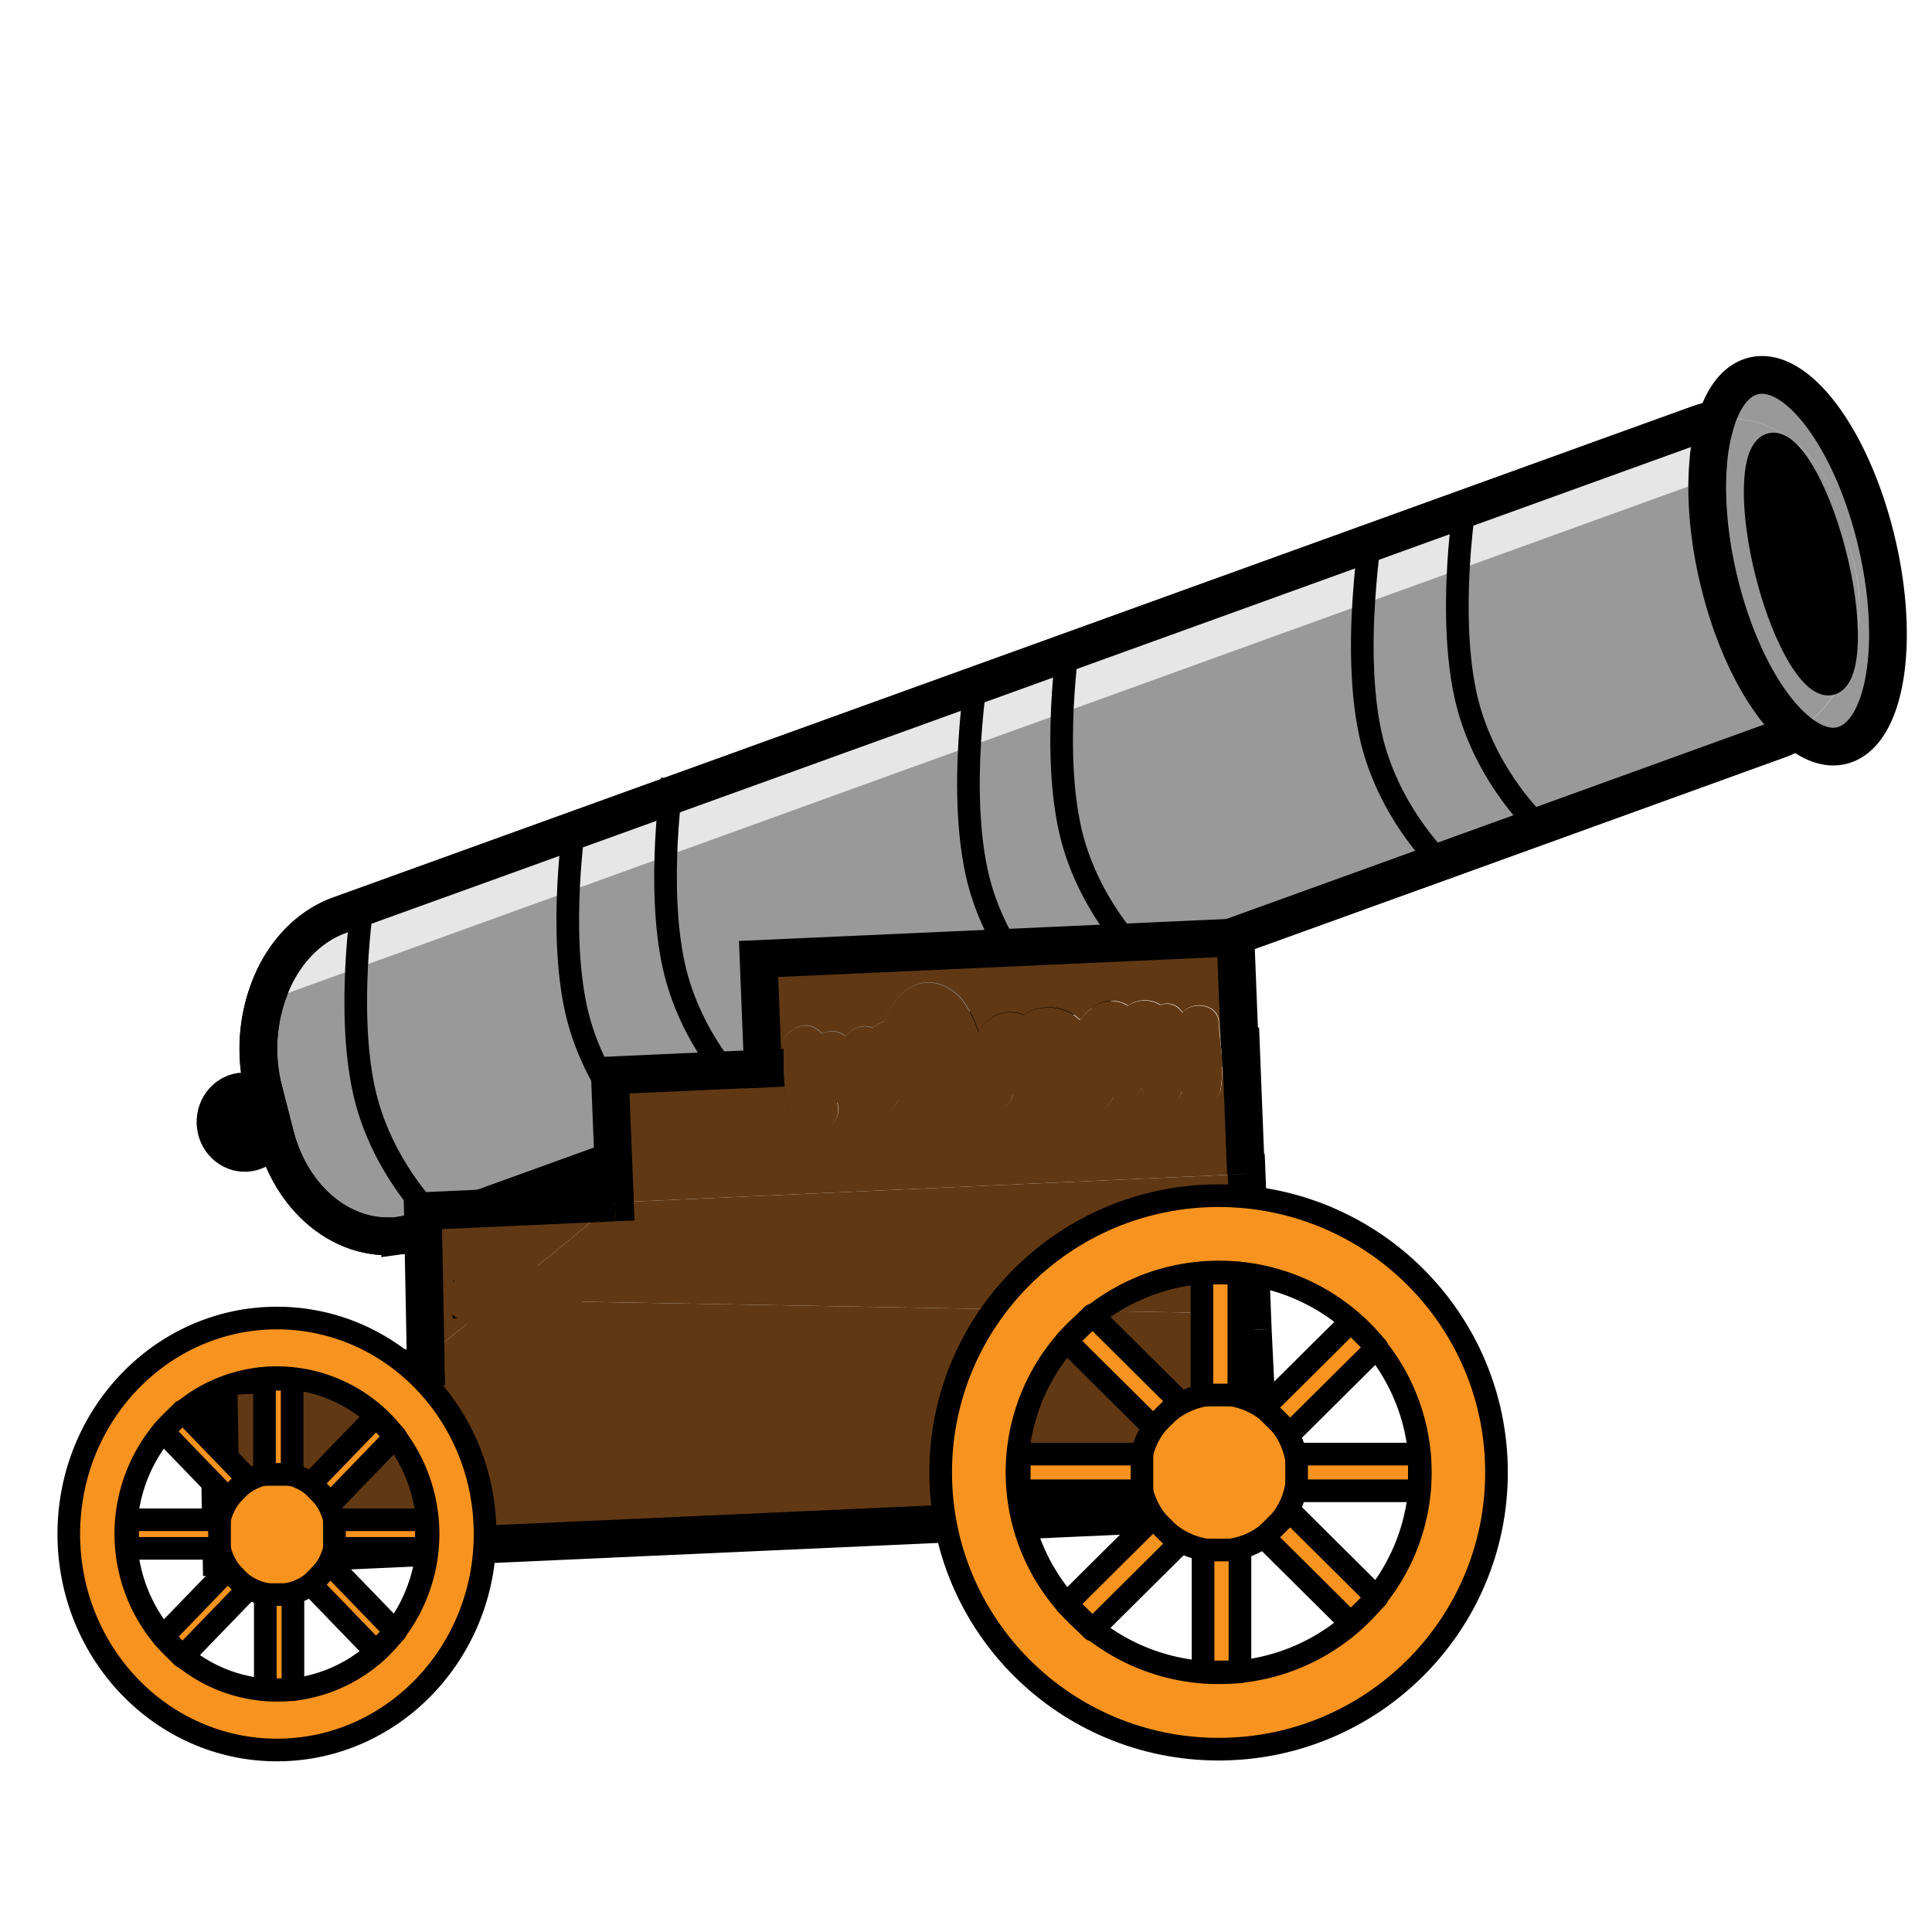 <svg id="Layer_1" data-name="Layer 1" xmlns="http://www.w3.org/2000/svg" viewBox="0 0 512 512"><defs><style>.cls-1,.cls-10,.cls-4,.cls-6,.cls-9{stroke:#000;}.cls-1,.cls-4,.cls-5,.cls-6{stroke-miterlimit:10;}.cls-1,.cls-10,.cls-6,.cls-9{stroke-width:6px;}.cls-2{fill:#999;}.cls-3{fill:#666;}.cls-10,.cls-4,.cls-5,.cls-6{fill:none;}.cls-4,.cls-5{stroke-width:10px;}.cls-5{stroke:#e6e6e6;}.cls-7{fill:#603813;}.cls-8,.cls-9{fill:#f7931e;}.cls-10,.cls-9{stroke-linecap:round;stroke-linejoin:round;}</style></defs><title>long_barrel_cannon</title><ellipse class="cls-1" cx="64.8" cy="297.38" rx="9.71" ry="10.15" transform="translate(-12.48 3) rotate(-2.42)"/><path class="cls-2" d="M496.71,141.08c7,26.88,3.63,52-7.58,56.19-4,1.49-8.51.07-12.94-3.61,13-7.9,19.74-26.42,15.22-44.16l-3-11.7c-4.29-16.78-17.27-27.49-31-26.85a25.1,25.1,0,0,0-2.57.25c1.89-5.78,4.86-9.81,8.79-11.26C474.9,95.78,489.69,114.21,496.71,141.08Z"/><path class="cls-3" d="M491.41,149.5c4.52,17.74-2.19,36.26-15.22,44.16t0,0c13-7.91,19.7-26.41,15.18-44.12l-3-11.71c-4.28-16.75-17.22-27.44-30.89-26.85,13.69-.64,26.67,10.07,31,26.85Z"/><path class="cls-2" d="M491.34,149.51c4.52,17.71-2.18,36.21-15.18,44.12-7.89-6.56-15.57-20.3-20.07-37.51-3.15-12.05-4.2-23.76-3.4-33.38a50.26,50.26,0,0,1,2.2-11.53h0a25.1,25.1,0,0,1,2.57-.25c13.67-.59,26.61,10.1,30.89,26.85Zm-5.86,31.62c4.91-1.81,5.22-17.45.67-34.93S473.94,116,469,117.83s-5.22,17.44-.67,34.92S480.56,182.94,485.48,181.13Z"/><path d="M486.15,146.2c4.55,17.48,4.24,33.12-.67,34.93s-12.59-10.9-17.13-28.38-4.24-33.11.67-34.92S481.61,128.72,486.15,146.2Z"/><path class="cls-3" d="M476.16,193.63s0,0,0,0a26.64,26.64,0,0,1-4.9,2.36L111.36,326.1a25.35,25.35,0,0,1-5.42,1.32,26.13,26.13,0,0,0,5.35-1.32l166-60,104-37.57,25.63-9.27L471.22,196A27.12,27.12,0,0,0,476.16,193.63Z"/><path class="cls-2" d="M476.16,193.63a27.12,27.12,0,0,1-4.94,2.39l-64.37,23.26-.78-2.15s-13.35-13-17.71-32.86c-2.86-13-2.37-28.6-1.56-38.74l63.51-23,2.38.18c-.8,9.62.25,21.33,3.4,33.38C460.59,173.33,468.27,187.07,476.16,193.63Z"/><path class="cls-2" d="M454.89,111.21a50.26,50.26,0,0,0-2.2,11.53l-2.38-.18-63.51,23c.52-6.43,1.17-10.67,1.17-10.67l62-22.4A25.39,25.39,0,0,1,454.89,111.21Z"/><path class="cls-2" d="M406.07,217.13l.78,2.15-25.63,9.27-.35-1s-13.35-13-17.71-32.85c-3-13.61-2.32-30.06-1.44-40.12l25.08-9.08c-.81,10.14-1.3,25.73,1.56,38.74C392.72,204.1,406.07,217.13,406.07,217.13Z"/><path class="cls-3" d="M362.34,144.12,388,134.86s-.65,4.24-1.17,10.67l-25.08,9.08c.49-5.66,1-9.3,1-9.3Z"/><path class="cls-2" d="M281.79,183.52l79.93-28.91c-.88,10.06-1.56,26.51,1.44,40.12,4.36,19.82,17.71,32.85,17.71,32.85l.35,1-104,37.57-.72-2s-13.34-13-17.7-32.85c-2.88-13.07-2.37-28.75-1.55-38.88Z"/><path class="cls-3" d="M362.34,144.12l.43,1.19s-.56,3.64-1,9.3l-79.93,28.91c.3-4.56.71-8.3,1-10.64Z"/><path class="cls-3" d="M258.39,181.69l24.39-8.81c-.28,2.34-.69,6.08-1,10.64l-24.5,8.86c.51-6.36,1.15-10.54,1.15-10.54Z"/><path class="cls-2" d="M276.54,264.11l.72,2-166,60a26.13,26.13,0,0,1-5.35,1.32c-.72.09-1.44.16-2.16.19-13.67.59-26.61-10.1-30.88-26.85l-3-11.71a44.38,44.38,0,0,1,2.72-29.87l184.66-66.8c-.82,10.13-1.33,25.81,1.55,38.88C263.2,251.08,276.54,264.11,276.54,264.11Z"/><path class="cls-2" d="M258.39,181.69l.05.15s-.64,4.18-1.15,10.54L72.63,259.18c3.71-7.77,9.75-13.87,17.39-16.64Z"/><path class="cls-4" d="M105.94,327.42a25.35,25.35,0,0,0,5.42-1.32L471.29,196a26.64,26.64,0,0,0,4.9-2.36"/><path class="cls-4" d="M454.89,111.21a25.39,25.39,0,0,0-4.94,1.25l-62,22.4-25.63,9.26-79.56,28.76-24.39,8.81L90,242.54c-7.64,2.77-13.68,8.87-17.39,16.64a44.38,44.38,0,0,0-2.72,29.87l3,11.71c4.27,16.75,17.21,27.44,30.88,26.85"/><polyline class="cls-5" points="450.31 122.56 386.8 145.53 361.72 154.61 281.79 183.52 257.29 192.38 72.63 259.18 72.54 259.22 72.53 259.22"/><path class="cls-4" d="M457.46,111a25.1,25.1,0,0,0-2.57.25,25.37,25.37,0,0,0-5,1.26l-167.1,60.39L90,242.54c-7.66,2.77-13.7,8.89-17.41,16.68a44.39,44.39,0,0,0-2.7,29.83l3,11.71c4.29,16.78,17.27,27.49,31,26.85.72,0,1.44-.1,2.16-.19a26.13,26.13,0,0,0,5.35-1.32l166-60,104-37.57,25.63-9.27L471.22,196a27.12,27.12,0,0,0,4.94-2.39"/><path class="cls-4" d="M454.89,111.2c1.89-5.78,4.86-9.81,8.79-11.26,11.22-4.16,26,14.27,33,41.14s3.63,52-7.58,56.19c-4,1.49-8.51.07-12.94-3.61t0,0c-7.89-6.56-15.57-20.3-20.07-37.51-3.15-12.05-4.2-23.76-3.4-33.38a50.26,50.26,0,0,1,2.2-11.53Z"/><path class="cls-6" d="M486.15,146.2c4.55,17.48,4.24,33.12-.67,34.93s-12.59-10.9-17.13-28.38-4.24-33.11.67-34.92S481.61,128.72,486.15,146.2Z"/><path class="cls-6" d="M362.77,145.31s-.56,3.64-1,9.3c-.88,10.06-1.56,26.51,1.44,40.12,4.36,19.82,17.71,32.85,17.71,32.85"/><path class="cls-6" d="M388,134.86s-.65,4.24-1.17,10.67c-.81,10.14-1.3,25.73,1.56,38.74,4.36,19.83,17.71,32.86,17.71,32.86"/><path class="cls-6" d="M283.14,170.2s-.15,1-.36,2.65c0,0,0,0,0,0-.28,2.34-.69,6.08-1,10.64-.68,10.08-.88,24.17,1.75,36.1,4.36,19.82,17.7,32.85,17.7,32.85"/><path class="cls-6" d="M258.44,181.84s-.64,4.18-1.15,10.54c-.82,10.13-1.33,25.81,1.55,38.88,4.36,19.82,17.7,32.85,17.7,32.85"/><path class="cls-6" d="M96.06,239.6s-4.28,28.15.4,49.41c4.36,19.82,17.7,32.85,17.7,32.85"/><path class="cls-6" d="M152.25,218s-4.28,28.15.4,49.41c4.36,19.82,17.7,32.85,17.7,32.85"/><path class="cls-6" d="M178.16,206.5s-4.28,28.15.4,49.41c4.36,19.82,17.7,32.85,17.7,32.85"/><polygon class="cls-7" points="112.84 362.31 112.8 359.77 131.34 344.57 331.81 348.15 332 352.44 334.29 400.02 58.71 412.44 57.86 364.79 109.51 362.46 112.84 362.31"/><polygon class="cls-8" points="331.83 348.15 332 352.44 331.81 348.15 331.83 348.15"/><polygon class="cls-8" points="331.83 348.15 331.81 348.15 330.2 311.12 330.37 311.11 331.83 348.15"/><polygon class="cls-7" points="330.2 311.12 331.81 348.15 131.34 344.57 162.96 318.66 167.92 318.43 330.2 311.12"/><path class="cls-7" d="M328.87,277.46l1.33,33.66-162.28,7.31-5,.23L161.63,285l40.55-1.82v0l5.49-.25a77.43,77.43,0,0,0,1.66,13.7c.79,3.48,4.48,3.93,7.18,2.52a7,7,0,0,0,2.81-.68c3-1.4,3.13-4,2.58-6.54,1.46,2.16,4.49,2.62,6.78,1.68.15.17.3.35.46.52,2.37,2.39,6.6,1.09,8.19-1.35a10.16,10.16,0,0,0,.8-1.46,9.22,9.22,0,0,0,2,.4c2.55,2.74,6.69,2.5,9.82,0,4,.71,8,2.1,12,2.44,3.08.26,6.21-1.28,6.44-4.29l.34.63c1,1.73,4,2.68,6,1.93.43-.17.84-.36,1.22-.55a8.6,8.6,0,0,0,6.76.48,8.18,8.18,0,0,0,2.1,2.4c1.64,1.23,4.53,1.82,6.39.46a13,13,0,0,0,3.95-4.61c2.6,1.11,6.46.3,7.68-2.5.08.47.14.95.24,1.42.93,4.6,9.4,4.07,10.12-.46a.38.38,0,0,1,0-.11c.26.42.51.82.8,1.22,2.32,3.2,8.8,2.66,9.54-1.57a40.78,40.78,0,0,0,.11-10.91l4.89-.22v-.06Z"/><path class="cls-7" d="M328.56,277.47v.06l-4.89.22v-.06Z"/><path class="cls-7" d="M202.18,283.17l-1.15-29,126.39-5.7,1.15,29-4.89.23c-.22-2.29-.48-4.6-.63-6.91-.29-4.91-7.06-5.59-9.57-2.52-.29-.33-.59-.65-.91-1a4.67,4.67,0,0,0-5-1,7.8,7.8,0,0,0-8.62.22,8,8,0,0,0-9,.18,14.8,14.8,0,0,0-3.65,3.63,11.85,11.85,0,0,0-9.76-3.29,10.43,10.43,0,0,0-5.15,1.87,9.39,9.39,0,0,0-12,4.66,27.6,27.6,0,0,0-4.29-8.53c-3.23-4-8.74-6.3-13.84-3.33-3.4,2-5.6,5.4-6.95,9a9.9,9.9,0,0,0-3,1.63,5.8,5.8,0,0,0-5,.39,12.46,12.46,0,0,0-2.16,1.9,2.15,2.15,0,0,0-.22-.19,5.6,5.6,0,0,0-6.06-.52c-.3-.3-.6-.61-.91-.89a5.32,5.32,0,0,0-6.9,0,4.48,4.48,0,0,0-2.53,4.07c.06,2,.14,3.9.23,5.83l-5.49.25Z"/><path class="cls-7" d="M207.66,283c-.1-1.93-.17-3.87-.23-5.83a4.48,4.48,0,0,1,2.53-4.07,5.32,5.32,0,0,1,6.9,0c.31.28.61.58.91.89a5.6,5.6,0,0,1,6.06.52,2.15,2.15,0,0,1,.22.19,12.46,12.46,0,0,1,2.16-1.9,5.8,5.8,0,0,1,5-.39,9.9,9.9,0,0,1,3-1.63c1.35-3.62,3.54-7,6.95-9,5.1-3,10.61-.68,13.84,3.33a27.6,27.6,0,0,1,4.29,8.53,9.39,9.39,0,0,1,12-4.66,10.43,10.43,0,0,1,5.15-1.87,11.85,11.85,0,0,1,9.76,3.29,14.8,14.8,0,0,1,3.65-3.63,8,8,0,0,1,9-.18,7.8,7.8,0,0,1,8.62-.22,4.67,4.67,0,0,1,5,1c.32.32.62.64.91,1,2.51-3.08,9.28-2.39,9.57,2.52.14,2.32.41,4.62.63,6.91v.06a40.78,40.78,0,0,1-.11,10.91c-.74,4.23-7.22,4.77-9.54,1.57-.29-.39-.54-.8-.8-1.22a.38.38,0,0,0,0,.11c-.72,4.53-9.2,5.05-10.12.46-.1-.47-.16-.95-.24-1.42-1.22,2.8-5.09,3.61-7.68,2.5a13,13,0,0,1-3.95,4.61c-1.86,1.36-4.75.77-6.39-.46a8.18,8.18,0,0,1-2.1-2.4,8.6,8.6,0,0,1-6.76-.48c-.38.19-.78.38-1.22.55-2,.75-5-.2-6-1.93l-.34-.63c-.24,3-3.36,4.54-6.44,4.29-4-.34-8-1.73-12-2.44-3.13,2.49-7.27,2.73-9.82,0a9.22,9.22,0,0,1-2-.4,10.16,10.16,0,0,1-.8,1.46c-1.59,2.44-5.82,3.73-8.19,1.35-.17-.17-.31-.35-.46-.52-2.29.94-5.32.49-6.78-1.68.55,2.52.41,5.14-2.58,6.54a7,7,0,0,1-2.81.68c-2.7,1.4-6.39,1-7.18-2.52A77.43,77.43,0,0,1,207.66,283Z"/><polygon class="cls-7" points="131.34 344.57 112.8 359.77 112.06 320.95 162.96 318.66 131.34 344.57"/><polyline class="cls-4" points="112.84 362.31 112.8 359.77 112.06 320.95 162.96 318.66"/><polyline class="cls-4" points="330.2 311.12 330.37 311.11 331.83 348.15 332 352.44"/><polyline class="cls-4" points="332 352.44 334.29 400.02 58.71 412.44 57.86 364.79 109.51 362.46 112.84 362.31 117.78 362.09"/><line class="cls-4" x1="120.04" y1="344.37" x2="131.34" y2="344.57"/><polyline class="cls-4" points="162.96 318.66 161.63 285 202.18 283.17"/><line class="cls-4" x1="167.92" y1="318.43" x2="162.96" y2="318.66"/><polyline class="cls-4" points="207.67 282.97 207.66 282.97 202.18 283.22 202.18 283.17 201.03 254.14 327.41 248.44 328.56 277.47 328.56 277.53 323.68 277.75"/><polyline class="cls-4" points="328.56 277.47 328.87 277.46 330.2 311.12"/><ellipse class="cls-9" cx="322.94" cy="390.21" rx="20.94" ry="20.8"/><path class="cls-8" d="M322.94,316.87a73.34,73.34,0,1,1-73.64,73.34A73.5,73.5,0,0,1,322.94,316.87Zm53.46,73.34a52.61,52.61,0,0,0-11.61-33l.11-.11-1.15-1.14a53.47,53.47,0,0,0-35.44-18.54q-2.65-.26-5.37-.26a53.43,53.43,0,0,0-33.27,11.53l-.16-.16-1.81,1.8a53.82,53.82,0,0,0-5,4.92l-.16.15h0a52.84,52.84,0,0,0,0,69.69h0l.21.21a54.17,54.17,0,0,0,4.89,4.85l1.83,1.81.16-.16a53.43,53.43,0,0,0,33.27,11.53q2.55,0,5-.23h.62V443a53.45,53.45,0,0,0,35.12-18.47l1.18-1.17-.11-.11A52.68,52.68,0,0,0,376.4,390.21Z"/><rect class="cls-8" x="343.61" y="385.35" width="32.53" height="9.72"/><path class="cls-8" d="M364.79,357.17l-22.88,22.72L335,373l23-22.84,5.77,5.73C364.11,356.33,364.45,356.74,364.79,357.17Z"/><path class="cls-8" d="M341.91,400.54l22.88,22.73c-.35.43-.7.86-1.06,1.28l-5.74,5.7L335,407.4Z"/><path class="cls-8" d="M328.6,410.77V443l-.62.06h-9.16V410.77Z"/><rect class="cls-8" x="318.52" y="337.38" width="9.79" height="32.31"/><path class="cls-8" d="M312.5,409.1l-22.84,22.68c-.68-.54-1.34-1.09-2-1.65l-4.89-4.85-.19-.22,23-22.83Z"/><path class="cls-8" d="M312.5,371.33l-6.92,6.86-23-22.83.15-.16,5-4.92c.64-.56,1.3-1.11,2-1.64Z"/><rect class="cls-8" x="270.11" y="385.35" width="32.52" height="9.72"/><ellipse class="cls-10" cx="322.94" cy="390.21" rx="73.65" ry="73.34"/><path class="cls-10" d="M364.79,357.17a52.84,52.84,0,0,1,0,66.1c-.35.43-.7.86-1.06,1.28A53.45,53.45,0,0,1,328.6,443l-.62.06q-2.49.23-5,.23a53.43,53.43,0,0,1-33.27-11.53c-.68-.54-1.34-1.09-2-1.65a54.17,54.17,0,0,1-4.89-4.85l-.19-.22a52.84,52.84,0,0,1,0-69.69l.15-.16a53.82,53.82,0,0,1,5-4.92c.64-.56,1.3-1.11,2-1.64a53.43,53.43,0,0,1,33.27-11.53q2.73,0,5.37.26a53.47,53.47,0,0,1,35.44,18.54C364.11,356.33,364.45,356.74,364.79,357.17Z"/><rect class="cls-10" x="318.52" y="337.38" width="9.79" height="32.31"/><rect class="cls-10" x="270.11" y="385.35" width="32.52" height="9.72"/><polygon class="cls-10" points="364.79 423.27 364.9 423.38 363.72 424.55 357.99 430.24 334.99 407.4 341.91 400.54 364.79 423.27"/><polygon class="cls-10" points="364.79 357.17 341.91 379.89 334.99 373.03 357.99 350.19 363.75 355.92 364.9 357.06 364.79 357.17"/><rect class="cls-10" x="343.61" y="385.35" width="32.53" height="9.72"/><polygon class="cls-10" points="328.6 443.02 328.6 443.08 327.98 443.08 318.82 443.08 318.82 410.77 328.6 410.77 328.6 443.02"/><polygon class="cls-10" points="289.66 348.65 312.5 371.33 305.58 378.19 282.59 355.37 282.58 355.36 282.74 355.21 287.69 350.29 289.5 348.49 289.66 348.65"/><polygon class="cls-10" points="282.6 425.06 305.58 402.23 312.5 409.1 289.66 431.78 289.5 431.94 287.68 430.13 282.79 425.28 282.58 425.07 282.6 425.06"/><ellipse class="cls-9" cx="73.39" cy="406.54" rx="15.68" ry="16.23"/><path class="cls-8" d="M73.39,349.3c30.47,0,55.16,25.63,55.16,57.23s-24.7,57.24-55.16,57.24-55.16-25.63-55.16-57.24S42.93,349.3,73.39,349.3Zm40,57.23a42.15,42.15,0,0,0-8.7-25.79l.08-.09-.86-.89a39.42,39.42,0,0,0-30.57-14.68,39,39,0,0,0-24.92,9l-.12-.13L47,375.37a41.18,41.18,0,0,0-3.71,3.84l-.12.12h0a42.55,42.55,0,0,0,0,54.39h0l.16.16A41.45,41.45,0,0,0,47,437.68l1.37,1.42.12-.13a39,39,0,0,0,24.92,9q1.91,0,3.78-.18h.47v0a39.57,39.57,0,0,0,26.31-14.42l.88-.91-.08-.09A42.2,42.2,0,0,0,113.44,406.53Z"/><rect class="cls-8" x="88.63" y="402.75" width="24.36" height="7.58"/><path class="cls-8" d="M104.74,380.74,87.59,398.48l-5.18-5.36,17.23-17.83,4.32,4.48C104.23,380.09,104.48,380.41,104.74,380.74Z"/><path class="cls-8" d="M87.59,414.59l17.14,17.74c-.27.34-.53.67-.8,1l-4.3,4.45L82.42,420Z"/><path class="cls-8" d="M77.63,422.58v25.16l-.47,0H70.31V422.58Z"/><rect class="cls-8" x="70.09" y="365.52" width="7.33" height="25.21"/><path class="cls-8" d="M65.57,391.8l-5.18,5.36L43.17,379.34l.11-.13L47,375.37c.48-.44,1-.87,1.48-1.28Z"/><path class="cls-8" d="M65.57,421.28,48.47,439c-.51-.42-1-.85-1.49-1.29l-3.66-3.78-.14-.17,17.21-17.82Z"/><rect class="cls-8" x="33.82" y="402.75" width="24.36" height="7.58"/><ellipse class="cls-10" cx="73.39" cy="406.53" rx="55.16" ry="57.24"/><path class="cls-10" d="M104.74,380.74a42.6,42.6,0,0,1,0,51.59c-.27.34-.53.67-.8,1a39.57,39.57,0,0,1-26.31,14.42l-.47,0q-1.87.18-3.78.18a39,39,0,0,1-24.92-9c-.51-.42-1-.85-1.49-1.29a41.45,41.45,0,0,1-3.66-3.78l-.14-.17a42.55,42.55,0,0,1,0-54.39l.11-.13A41.18,41.18,0,0,1,47,375.37c.48-.44,1-.87,1.48-1.28a39,39,0,0,1,24.92-9A39.42,39.42,0,0,1,104,379.77C104.23,380.09,104.48,380.41,104.74,380.74Z"/><rect class="cls-10" x="70.09" y="365.52" width="7.33" height="25.21"/><rect class="cls-10" x="33.82" y="402.75" width="24.36" height="7.58"/><polygon class="cls-10" points="104.74 432.33 104.82 432.42 103.94 433.33 99.64 437.77 82.42 419.95 87.59 414.59 104.74 432.33"/><polygon class="cls-10" points="104.74 380.74 87.59 398.48 82.42 393.12 99.64 375.29 103.96 379.77 104.82 380.65 104.74 380.74"/><rect class="cls-10" x="88.63" y="402.75" width="24.36" height="7.58"/><polygon class="cls-10" points="77.63 447.75 77.63 447.79 77.17 447.79 70.31 447.79 70.31 422.58 77.63 422.58 77.63 447.75"/><polygon class="cls-10" points="48.47 374.09 65.57 391.8 60.39 397.16 43.17 379.34 43.16 379.33 43.28 379.21 46.99 375.37 48.35 373.97 48.47 374.09"/><polygon class="cls-10" points="43.17 433.73 60.39 415.91 65.57 421.28 48.47 438.97 48.35 439.1 46.98 437.68 43.32 433.9 43.16 433.74 43.17 433.73"/><ellipse class="cls-7" cx="136.12" cy="344.13" rx="18.13" ry="9.29"/></svg>